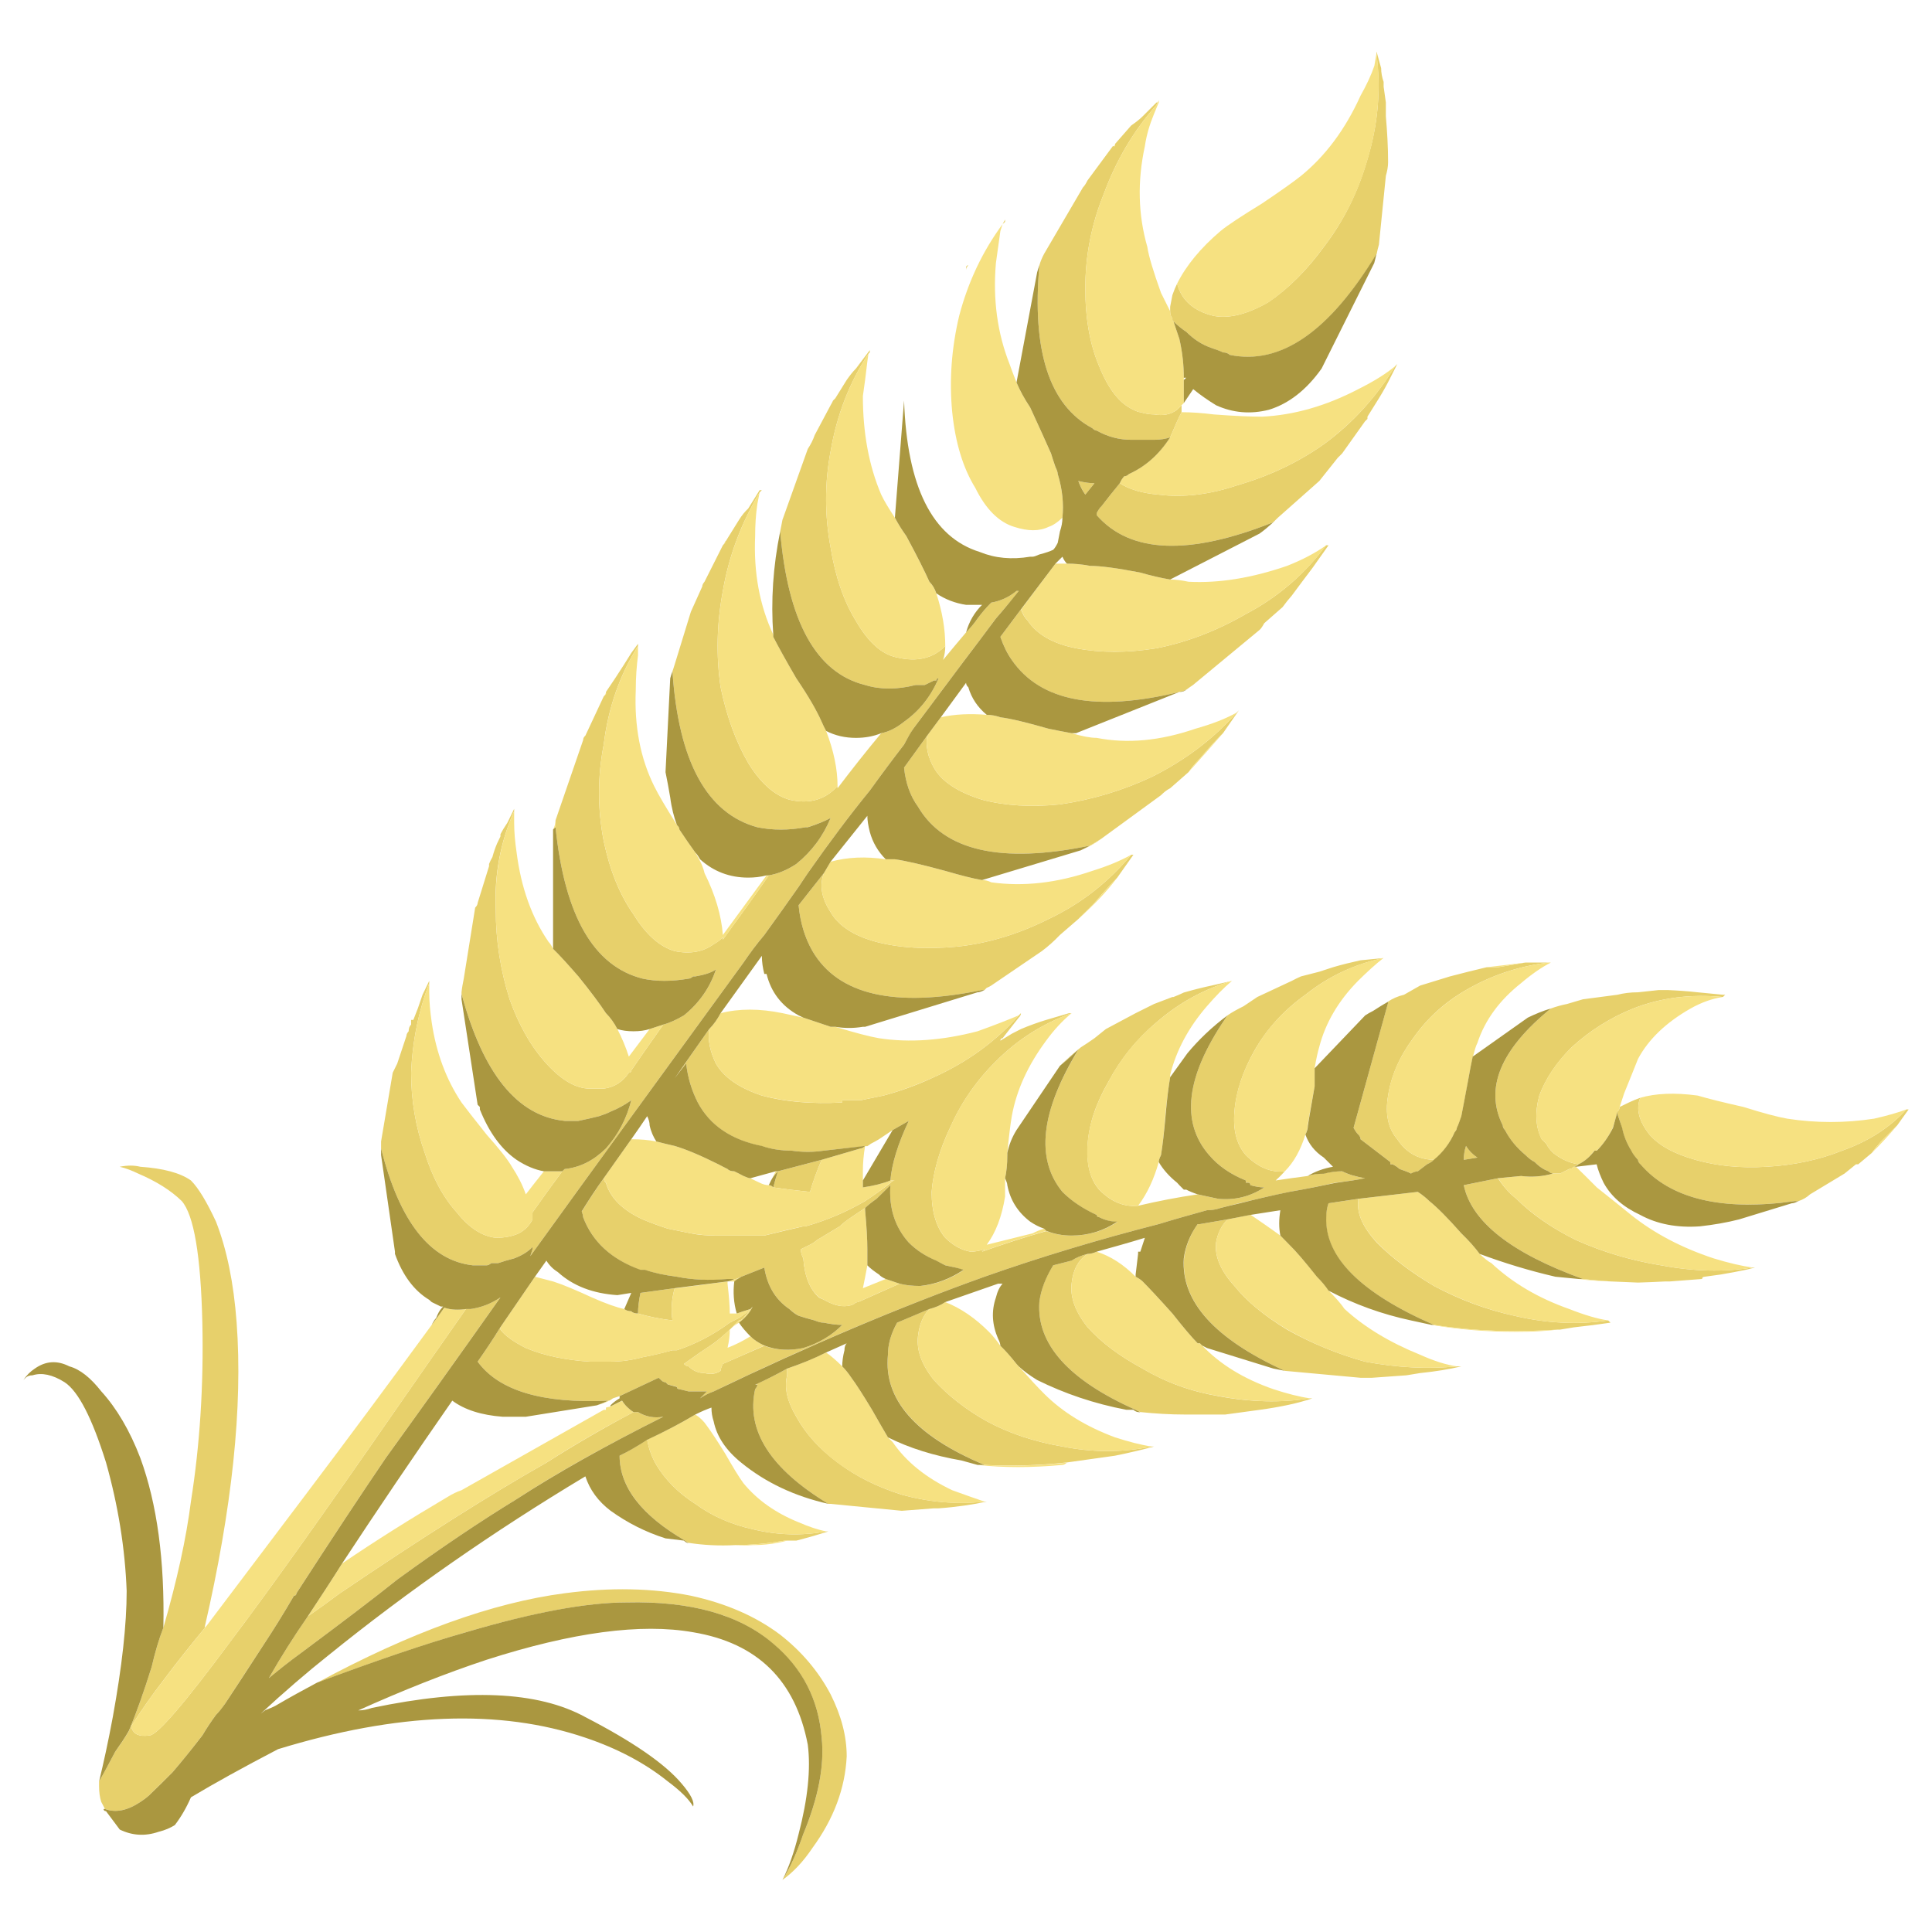 <svg xmlns="http://www.w3.org/2000/svg" viewBox="0 0 480 480" width="512" height="512"><g fill-rule="evenodd"><path d="M465.057 286.433l-3.39 2.835h-.556l-2.834 2.293-8.576 5.173c-.783.726-1.723 1.282-2.834 1.666-.285.056-.556.056-.898 0-18.134 2.563-30.927-.5-38.448-9.132-.385-.328-.556-.712-.556-1.11-.783-.77-1.34-1.497-1.724-2.28-1.11-1.895-1.894-3.776-2.28-5.67-.34-1.168-.725-2.28-1.11-3.448v-.57c.385-.384.555-.77.555-1.168l2.28-1.11c.783-.385 1.723-.77 2.835-1.17-1.112 2.68-.385 5.742 2.28 9.133 2.292 2.663 6.067 4.786 11.41 6.282 5.342 1.51 11.182 2.122 17.635 1.724 6.852-.384 13.135-1.723 18.82-4.002 6.452-2.28 11.794-5.67 15.968-10.243h.555l-2.834 3.96c-1.17 1.168-2.45 2.507-4.018 4.003-.712.784-1.495 1.724-2.28 2.835zm-123.024-273.5l1.11 4.004c0 1.11.215 2.28.614 3.405v1.168l.555 3.946v3.448c.328 3.79.556 7.564.556 11.41 0 1.11-.228 2.222-.556 3.39l-1.723 17.08c-.23.784-.4 1.51-.557 2.294-11.81 19.36-23.932 27.765-36.51 25.087-.386-.385-.94-.613-1.668-.613-.783-.328-1.723-.712-2.892-1.11-2.28-.785-4.344-2.11-6.24-4.004-1.053-.67-2.107-1.553-3.162-2.564l-.283-.27v-.556c-.385-.4-.556-.955-.556-1.724v-1.126l.557-2.89c.384-1.112.783-2.053 1.168-2.836 1.11 4.174 4.174 6.852 9.13 8.02 3.776.712 8.35-.4 13.634-3.462 4.942-3.39 9.515-7.95 13.69-13.69 4.942-6.453 8.503-13.632 10.797-21.638 2.664-8.733 3.447-17.48 2.28-26.212v-.556zm-48.477 89.477c-.385.727-.77 1.51-1.11 2.28l-1.725 3.96c-1.11.384-2.45.612-4.002.612h-5.684c-3.063 0-5.898-.783-8.56-2.28-.343 0-.728-.227-1.113-.612-10.626-5.684-15.028-19.203-13.133-40.457.27-.954.67-1.894 1.168-2.835l9.673-16.54c.4-.383.726-.94 1.125-1.722l6.283-8.505h.555v-.554l4.004-4.573c1.11-.77 2.123-1.553 2.85-2.28l3.447-3.447h.27l-.27.613c-5.74 6.452-10.07 13.86-13.134 22.193-3.063 7.58-4.558 15.37-4.558 23.377 0 7.564 1.168 14.017 3.447 19.36 2.28 5.683 5.114 9.302 8.505 10.798.783.398 1.34.612 1.723.612 1.126.342 2.294.556 3.405.556 2.28.4 4.174 0 5.727-1.168.342-.328.726-.713 1.11-1.112zm-21.64 17.65l-2.278 2.835c-.727-1.11-1.34-2.28-1.738-3.405 1.567.4 2.906.57 4.017.57zm44.46 9.673c-20.926 8.348-35.556 7.792-43.903-1.724v-.556c.384-.727.77-1.34 1.168-1.667 1.496-1.952 3.006-3.846 4.56-5.727 2.28 1.496 5.512 2.493 9.686 2.835 6.07.77 12.522 0 19.36-2.28 7.963-2.293 15.2-5.683 21.653-10.242 7.236-5.285 13.076-11.795 17.692-19.373l.555-.556-1.723 3.405c-.727 1.494-1.667 3.218-2.835 5.113l-2.85 4.558v.557l-.613.612-5.67 7.963-1.11 1.11-4.56 5.727-10.3 9.132c-.383.342-.725.726-1.11 1.11zm-21.652 41.625c-.27.057-.442.17-.613.285-.326.1-.71.157-1.11.27-20.698 5.015-34.616 2.337-41.625-7.948-1.11-1.567-2.05-3.462-2.835-5.74l5.114-6.84c.4 1.17.955 2.11 1.738 2.893 2.28 3.39 6.282 5.67 11.952 6.78 6.07 1.17 12.75 1.17 19.987 0 7.565-1.495 14.958-4.33 22.195-8.504 7.963-4.174 14.644-9.915 19.93-17.08h.612l-4.017 5.67c-1.667 2.165-3.334 4.458-5.114 6.837-.784.9-1.553 1.84-2.28 2.85l-4.558 4.003c-.4.727-.784 1.34-1.168 1.667l-16.54 13.69c-.555.385-1.167.784-1.666 1.168zM267.9 228.34l-4.56 3.946c-1.495 1.567-3.005 2.906-4.5 4.017l-12.58 8.562c-.34.228-.726.4-1.11.555l-.556.556h-.612c-21.71 4.46-35.728 1.225-42.124-9.673-1.952-3.404-3.063-7.236-3.448-11.41l6.283-7.964c-1.17 3.062-.556 6.296 1.666 9.686 1.95 3.39 5.726 5.898 11.41 7.408 5.727 1.496 12.35 1.88 19.972 1.168 7.564-.783 15.2-3.063 22.764-6.852 8.006-3.79 14.858-9.13 20.528-15.97h.556l-4.003 5.67c-1.895 1.952-3.79 4.018-5.67 6.297zm5.74-19.972c-1.167.77-2.122 1.34-2.834 1.724-22.038 4.558-36.283 1.34-42.737-9.687-1.952-2.664-3.063-5.898-3.462-9.687l5.74-7.95c-.398 2.608.157 5.286 1.667 7.95 1.895 3.404 5.898 6.068 11.967 7.963 5.726 1.51 12.18 1.896 19.36 1.17 8.02-1.17 15.584-3.448 22.82-6.84 8.348-4.173 15.414-9.515 21.084-15.968l.555-.57-3.945 5.684c-1.95 1.895-3.846 4.003-5.726 6.283-1.127 1.11-2.067 2.278-2.85 3.403l-4.56 4.003c-.782.385-1.495.94-2.278 1.724zm9.118 91.2c4.957-1.17 9.858-2.11 14.8-2.835 1.51.327 3.235.726 5.13 1.11 4.173.385 7.948-.555 11.41-2.834-1.168 0-2.294-.23-3.462-.557 0-.4-.157-.612-.555-.612h-.555v-.555c-3.775-1.51-6.838-3.618-9.117-6.296-7.123-8.178-5.798-19.475 4.003-33.89.172-.272.386-.614.556-.828 1.112-.783 2.45-1.51 4.003-2.28l3.404-2.292 8.562-4.003c.726-.385 1.51-.77 2.28-1.11l4.572-1.17c1.11-.384 2.28-.726 3.39-1.11 2.28-.67 4.56-1.226 6.838-1.724l5.74-.556c-7.236 1.496-13.69 4.56-19.43 9.117-5.285 3.79-9.46 8.348-12.522 13.633-3.048 5.342-4.73 10.47-5.114 15.414-.384 4.573.556 8.192 2.835 10.8 3.063 3.06 6.297 4.4 9.687 4.016-.385.385-.727.77-1.11 1.168l-1.17 1.11c2.665-.398 5.343-.782 7.95-1.11 1.168-.4 2.507-.613 4.017-.613 1.552-.397 3.062-.554 4.557-.554 1.496.77 3.39 1.325 5.67 1.724-1.88.384-4.33.77-7.393 1.11-3.39.77-7.18 1.554-11.41 2.28-3.79.784-7.95 1.724-12.523 2.835-1.494.385-3.004.783-4.557 1.168-1.11.4-2.28.556-3.39.556-4.175 1.167-8.192 2.278-11.967 3.446-14.8 3.79-29.274 8.134-43.292 13.077-21.31 7.636-43.69 17.095-67.28 28.49-1.112.4-2.28.956-3.392 1.725.77-.77 1.34-1.325 1.724-1.724h-4.558l-2.294-.555c-.385 0-.613-.215-.613-.614l-2.278-.555-.555-.555c-.385 0-.77-.157-1.112-.556l-.612-.556-9.687 4.558-1.667.556c-.27.228-.613.4-.884.57h-.285c-16.296.77-27.15-2.45-32.436-9.687 1.895-2.677 3.79-5.512 5.67-8.575v.613c1.11 1.51 3.234 3.005 6.296 4.572 4.502 1.88 9.844 3.006 15.913 3.39h5.114c2.678 0 5.342-.384 8.02-1.11 2.28-.4 4.73-1.012 7.393-1.724h1.11c4.574-1.51 8.962-3.79 13.136-6.852.783-.385 1.51-.784 2.28-1.168 1.124-.727 2.065-1.496 2.848-2.222l.556-.613-2.28 2.836c-.398.384-.726.612-1.125.612-.712.67-1.325 1.34-1.994 2.01l-.284.27c-1.168 1.11-2.493 2.28-4.003 3.404-1.11.77-2.28 1.553-3.39 2.28l-4.004 2.834c.384.385.77.613 1.168.613 1.11 1.11 2.436 1.666 3.946 1.666 1.552.384 2.834.228 4.003-.556 0-.384.17-.94.555-1.724 3.448-1.51 6.852-3.005 10.3-4.5 3.005 1.11 6.225 1.267 9.686.554 3.776-1.168 7.01-3.062 9.673-5.74-1.167 0-2.663-.157-4.557-.556-.784 0-1.51-.17-2.28-.556-1.51-.384-2.835-.783-4.003-1.168-.726-.384-1.51-.94-2.293-1.666-3.39-2.28-5.5-5.727-6.225-10.3l-5.727 2.28c-.784.398-1.34.612-1.738.612h-1.667c-4.558.342-8.732.17-12.58-.613-2.99-.384-5.668-.94-7.947-1.666h-1.112c-7.235-2.664-11.965-7.066-14.244-13.135 0-.327-.114-.77-.342-1.382 1.78-2.948 3.618-5.683 5.456-8.29 0 .384.17.77.556 1.168 1.11 3.775 4.174 6.78 9.13 9.06 1.896.783 3.947 1.567 6.226 2.293 1.952.386 3.846.77 5.74 1.17 1.882.384 4.004.555 6.226.555h12.024c3.005-.726 6.225-1.51 9.686-2.293h.556c5.285-1.496 10.228-3.605 14.8-6.283 2.28-1.496 4.39-3.006 6.283-4.502.342-.4.727-.613 1.112-.613h-1.113c.342-4.174 1.895-9.13 4.56-14.8l-4.004 2.278-3.39 2.28c-.67.384-1.34.783-2.01 1.11-.213.172-.555.385-.882.613h-.555c-3.405.328-6.852.727-10.242 1.112-2.68.398-5.342.398-8.02 0-2.608 0-5.115-.385-7.394-1.112-7.565-1.552-12.907-5.114-15.913-10.855-1.567-3.06-2.507-6.28-2.892-9.67-.954 1.167-1.895 2.392-2.85 3.717 2.85-4.174 5.742-8.234 8.577-12.294-.385 2.678.17 5.513 1.666 8.576 1.952 3.39 5.727 6.053 11.41 7.948 5.728 1.567 12.352 2.122 19.973 1.723v-.554h4.574c1.88-.385 3.775-.77 5.67-1.168 4.174-1.11 8.348-2.607 12.52-4.56 8.35-3.788 15.415-8.902 21.085-15.356l.554-.555c0 .385-.156.726-.555 1.11l-4.004 5.115c-.328 0-.556.228-.556.613l2.835-1.724c.784-.384 1.567-.782 2.28-1.167 2.236-.94 4.287-1.667 6.296-2.28l5.67-1.666h.613c-7.237 2.607-13.52 6.624-18.804 11.966-4.958 4.886-8.733 10.456-11.412 16.525-2.664 5.67-4.174 11.012-4.558 15.912 0 4.957 1.168 8.79 3.39 11.41 1.952 1.895 4.003 3.063 6.297 3.448 1.168 0 2.28-.228 3.447-.612l-.612.612c5.342-1.895 10.684-3.618 15.97-5.114 1.893.712 4.002 1.11 6.28 1.11 4.175 0 7.964-1.11 11.355-3.404-1.496 0-3.006-.384-4.502-1.168-.4 0-.612-.156-.612-.555-3.405-1.496-6.24-3.448-8.52-5.727-6.737-8.234-5.398-19.972 3.947-35.286-1.496 1.34-2.992 2.678-4.56 3.96 1.568-1.51 3.235-3.006 5.172-4.573 1.126-.71 2.294-1.494 3.405-2.278l2.835-2.28 7.393-3.945c1.567-.784 3.063-1.51 4.573-2.28l4.56-1.737h.283c1-.385 1.84-.77 2.55-1.11 2.68-.77 4.96-1.326 6.853-1.725l5.115-1.168c-6.895 2.008-13.192 5.456-18.747 10.3-4.957 4.173-8.96 9.13-11.966 14.8-3.062 5.285-4.786 10.456-5.128 15.357-.385 4.957.57 8.79 2.85 11.41 3.005 3.063 6.224 4.345 9.672 4.003zm86.598-59.262h2.835c2.28-.384 4.56-.783 6.84-1.168h5.74c-7.408.883-14.246 3.177-20.542 6.838-5.342 3.063-9.687 7.066-13.135 11.966-3.39 4.573-5.456 9.345-6.225 14.246-.783 4.572 0 8.177 2.28 10.855 1.495 2.28 3.39 3.79 5.67 4.558 1.167.343 2.293.557 3.46.557-.398.4-.954.783-1.737 1.11l-2.28 1.74c-.383 0-.94.213-1.722.554-.727-.397-1.724-.725-2.835-1.124-.385-.385-.94-.77-1.724-1.168h-.556v-.556l-7.408-5.67c0-.384-.157-.783-.556-1.167-.384-.342-.77-.94-1.168-1.667l8.576-31.112v-.27c1.11-.727 2.45-1.34 3.946-1.682l4.003-2.28 7.408-2.278c1.552-.385 3.062-.784 4.558-1.17zm22.807 48.962c-.385.4-.784.57-1.168.613-.385.4-.727.556-1.11.556l-2.28 1.125h-1.724c-.398 0-.783-.17-1.167-.554-1.112-.4-2.28-1.125-3.405-2.294-.77-.384-1.496-.94-2.28-1.723-2.28-1.896-4.002-3.947-5.113-6.227-.4-.398-.556-.783-.556-1.168-4.574-9.13-.614-18.818 11.965-29.046 1.268-.457 2.607-.842 4.003-1.112l3.946-1.168 8.576-1.126c1.496-.385 3.22-.612 5.114-.612l5.128-.556h2.28c2.607.114 5.057.285 7.393.556l6.297.612h.555l-.555.556c-8.02-.77-15.414.17-22.266 2.85-5.67 2.278-10.798 5.498-15.357 9.67-3.79 3.79-6.454 7.794-8.007 11.968-1.125 4.174-.954 7.792.6 10.855.398.384.725.726 1.124 1.11.385.784.94 1.51 1.724 2.28 1.88 1.51 4.004 2.507 6.283 2.835zM249.096 55.67l.612-1.11v.555c-.17.17-.384.385-.612.556zm-8.52 10.243c-.384.385-.555.77-.555 1.168v-.554c0-.4.172-.613.557-.613zm-24.815 21.98c-4.728 7.124-7.834 15.187-9.4 24.204-1.496 7.963-1.496 15.912 0 23.932 1.167 7.18 3.233 13.29 6.296 18.248 3.048 5.285 6.453 8.348 10.228 9.074 4.958 1.168 8.96.214 11.966-2.85 0 1.17-.17 2.295-.555 3.463 1.894-2.294 3.79-4.573 5.726-6.852 1.127-1.168 2.067-2.28 2.85-3.448 1.112-1.51 2.28-2.835 3.39-3.946 2.28-.4 4.403-1.34 6.283-2.907h.556c-1.497 1.952-3.392 4.23-5.67 6.852-2.28 3.063-5.115 6.838-8.577 11.41-3.39 4.56-7.393 9.902-11.952 15.97-.725 1.11-1.51 2.45-2.292 3.946-2.664 3.45-5.5 7.238-8.505 11.412-4.957 6.068-10.07 12.906-15.413 20.527-.784 1.11-1.51 2.28-2.28 3.404-2.678 3.832-5.513 7.778-8.518 11.952-1.952 2.294-3.62 4.573-5.172 6.852-20.485 28.15-38.177 52.423-52.978 72.95l.555-1.722v-.556c-1.11 1.168-2.62 2.108-4.558 2.835-1.51.384-2.85.783-3.962 1.168h-1.723c-.385.342-.784.555-1.168.555h-3.39c-10.628-1.168-18.25-10.855-22.822-29.046v-1.724l2.892-17.08c.4-.784.726-1.51 1.125-2.28l2.28-6.85c0-.386.213-.785.555-1.17 0-.726.214-1.282.612-1.666v-1.168h.555l1.11-2.835c.386-1.112.785-2.28 1.17-3.406l1.666-3.447v.555c-2.606 6.852-4.173 14.246-4.5 22.266 0 6.838 1.11 13.462 3.39 19.915 1.895 6.07 4.558 11.026 7.963 14.8 3.05 3.847 6.282 5.9 9.673 6.298 2.28 0 4.23-.398 5.74-1.11 1.496-.784 2.665-1.952 3.39-3.462v-1.724c2.665-3.775 5.115-7.18 7.395-10.228l.613-.57c3.79-.385 7.18-2.108 10.243-5.114 3.062-3.447 5.128-7.393 6.296-11.966-1.567 1.11-3.234 2.065-5.185 2.835-.713.4-1.667.727-2.835 1.126-1.496.385-3.234.77-5.114 1.168h-3.405c-11.738-1.168-20.3-11.695-25.642-31.61v-.342c.1-1.055.33-2.223.557-3.39l2.835-17.637c.384-.384.612-.783.612-1.168l2.835-9.13v-.557c.227-.555.498-1.168.84-1.724.327-1.225.712-2.336 1.168-3.39l.826-1.724v-.555c.4-.784.954-1.724 1.724-2.85l1.68-3.447v.556c-3.404 7.62-4.957 15.812-4.572 24.545 0 7.565 1.168 14.973 3.447 22.21 2.294 6.453 5.342 11.795 9.132 15.97 3.79 4.173 7.407 6.224 10.798 6.224h3.447c2.62-.328 4.73-1.667 6.24-3.946.384 0 .612-.228.612-.556 2.607-3.846 5.285-7.62 7.95-11.41 1.51-.385 3.233-1.168 5.127-2.28 3.774-3.062 6.453-6.852 7.948-11.41-1.11.783-2.834 1.34-5.114 1.724h-.555c-.4.34-.785.555-1.112.555-4.23.728-8.02.728-11.41 0-12.195-3.062-19.375-15.583-21.654-37.607v-1.738l6.852-19.915c0-.385.157-.784.555-1.11l4.56-9.745.556-.556v-.556l2.28-3.39c1.51-2.28 2.848-4.402 4.016-6.297l1.667-2.28v.556c-4.574 7.237-7.41 15.414-8.52 24.488-1.553 8.02-1.553 15.97 0 23.99 1.51 7.18 3.946 13.292 7.408 18.192 3.048 4.957 6.453 8.02 10.228 9.13 3.79.77 7.066.215 9.687-1.722.783-.4 1.51-.955 2.28-1.68v.554c4.173-5.726 8.02-11.012 11.41-15.97 2.28-.384 4.558-1.324 6.838-2.834 3.79-3.063 6.625-6.838 8.52-11.41-1.496.783-3.39 1.51-5.67 2.293h-.556c-4.174.77-8.19.77-11.966 0-12.522-3.405-19.588-16.31-21.098-38.733.17-.556.4-1.168.556-1.724L171.643 152l2.835-6.298c0-.384.214-.77.556-1.168l4.558-9.06.556-.613v-.284c.228-.17.4-.44.612-.84l2.835-4.56c.727-1.167 1.51-2.107 2.294-2.833l2.833-4.56h.556l-.557.557c-4.558 7.62-7.62 15.74-9.13 24.473-1.497 8.02-1.725 15.984-.556 23.933 1.51 7.236 3.79 13.52 6.852 18.804 3.047 4.957 6.452 8.02 10.227 9.13 4.957 1.17 8.96 0 11.966-3.39v.556c3.447-4.558 7.066-9.13 10.855-13.69 1.895-.342 3.79-1.34 5.67-2.835 3.79-2.677 6.68-6.295 8.576-10.797-.385 0-.556.17-.556.556h-.613l-2.28 1.11h-2.278c-4.573 1.168-8.747 1.168-12.522 0-12.137-3.006-19.203-15.74-21.097-38.178.17-.94.398-1.88.555-2.835l6.297-17.636c.77-1.167 1.324-2.278 1.723-3.446l3.946-7.408c.284-.44.44-.826.612-1.168l.555-.555 2.835-4.56c.784-1.11 1.51-2.064 2.294-2.834l3.447-4.573v.555zM76.484 401.566c2.28-1.553 4.9-3.447 7.964-5.727 20.143-13.633 37.223-24.488 51.298-32.437 7.18-4.57 14.416-8.745 21.653-12.577h1.11c1.938 1.168 4.004 1.552 6.283 1.168-14.458 7.237-26.595 14.018-36.44 20.472-8.746 5.342-18.646 11.966-29.658 19.986-5.684 4.558-13.69 10.627-23.932 18.248-3.063 2.223-5.684 4.345-7.964 6.226 3.006-5.285 6.24-10.457 9.687-15.357zm91.143-81.513c-.77 2.664-.94 5.342-.556 8.006-3.062-.384-5.897-.94-8.56-1.723 0-1.496.212-3.234.61-5.114zm36.51-31.895c-1.167 2.678-2.122 5.342-2.89 7.963-3.405-.342-6.454-.726-9.132-1.11.384-1.51.783-2.836 1.168-4.004zm159.536 0c0-1.168.17-2.28.556-3.448.726 1.168 1.666 2.122 2.834 2.89zm71.783 26.767h.556l-2.28.556c-1.893.4-3.945.783-6.224 1.168l-4.017.555c-.386 0-.614.228-.614.556l-7.95.61h-1.11c-2.336.115-4.63.23-6.852.286l-6.838-.285c-2.336-.155-4.63-.326-6.852-.61-17.864-6.454-27.707-14.247-29.602-23.307l8.52-1.723c1.167 1.88 2.663 3.618 4.557 5.114 3.79 3.79 8.732 7.236 14.8 10.242 6.853 3.063 13.918 5.114 21.098 6.282 8.006 1.51 15.57 1.724 22.807.556zM24.615 442.578c1.112-1.895 2.45-4.388 4.018-7.394 1.11-1.51 2.28-3.233 3.39-5.128 1.895-4.56 3.775-9.9 5.67-15.97.783-3.39 1.724-6.68 2.892-9.686 3.404-11.795 5.684-22.195 6.852-31.383 2.222-14.017 3.177-28.82 2.835-44.403-.385-16.696-2.11-26.767-5.114-30.215-2.68-2.622-6.297-4.9-10.855-6.84-1.496-.725-3.063-1.338-4.56-1.68 1.88-.384 3.62-.384 5.115 0 5.727.4 9.9 1.51 12.58 3.405 1.894 1.895 3.945 5.342 6.224 10.228 2.678 6.853 4.402 15.2 5.13 25.1 1.55 20.87-1.113 46.128-7.965 75.787l.556-.556c-3.775 4.573-7.394 9.075-10.798 13.633-2.664 3.462-5.342 7.237-8.006 11.41.383 1.895 1.894 2.68 4.557 2.28 1.895 0 8.733-7.95 20.542-23.918 9.458-12.523 23.148-31.726 41.012-57.54 6.054-8.745 11.795-16.922 17.08-24.486h1.17c2.662-.385 5.113-1.34 7.392-2.892-11.012 15.584-20.528 28.875-28.49 39.9-5.67 8.335-13.135 19.59-22.195 33.606 0 .385-.23.613-.614.613-2.62 4.502-5.128 8.52-7.408 11.967-4.174 6.396-7.393 11.354-9.672 14.8-.727 1.112-1.51 2.052-2.294 2.836-1.11 1.496-2.28 3.234-3.39 5.114-2.664 3.462-5.114 6.468-7.394 9.13-1.95 1.896-3.618 3.62-5.185 5.116-.712.783-1.667 1.51-2.835 2.293-3.276 2.165-6.182 2.72-8.79 1.724-.284-.556-.555-1.11-.897-1.724-.383-1.125-.554-2.45-.554-4.017zm190.32-142.455c-1.11.727-2.28 1.51-3.405 2.28-1.168.783-2.108 1.51-2.89 2.28l-5.67 3.403c-.4.385-.956.77-1.725 1.168l-2.28 1.112c0 .783.215 1.552.613 2.28.328 4.557 1.667 7.79 3.946 9.743.784.326 1.553.71 2.28 1.11 2.28 1.11 4.402 1.34 6.282.555.4-.384.727-.555 1.125-.555 3.45-1.51 6.84-3.063 10.287-4.573 1.51.4 3.233.57 5.128.57 3.775-.342 7.393-1.68 10.784-3.96-1.112-.385-2.608-.77-4.56-1.17-.726-.383-1.496-.782-2.222-1.11-2.678-1.168-4.957-2.664-6.852-4.558-3.447-3.79-4.943-8.577-4.56-14.247l-3.446 3.39c-1.11.784-2.066 1.497-2.835 2.28zm15.97 25.1c-1.51 1.496-2.508 3.79-2.836 6.78-.4 3.463.94 7.08 3.945 10.856 3.448 3.79 7.793 7.236 13.135 10.242 5.67 3.063 11.966 5.114 18.804 6.282 7.564 1.51 14.972 1.51 22.208 0h.556c-2.62.727-5.898 1.51-9.687 2.28l-11.965 1.68c-7.18.77-14.018.94-20.47.613-17.138-7.237-25.1-16.368-23.99-27.38 0-2.62.783-5.285 2.28-7.963 2.677-1.168 5.34-2.28 8.02-3.39zm39.288-13.69c-2.293 1.496-3.618 3.947-3.96 7.394-.385 3.405.954 7.023 3.96 10.798 3.448 3.846 8.006 7.237 13.69 10.3 5.727 3.39 11.952 5.67 18.804 6.837 7.95 1.51 15.585 1.68 22.807.556h.556c-3.448 1.182-7.778 2.123-13.078 2.85l-8.56 1.167h-10.016c-3.732 0-7.407-.228-11.083-.612-.384-.17-.712-.342-1.168-.556-16.68-7.408-24.644-16.368-23.918-26.767.385-3.063 1.496-6.126 3.447-9.132 1.496-.384 3.006-.783 4.502-1.168 1.168-.726 2.507-1.282 4.017-1.666zm34.773-8.575c-1.495 1.51-2.45 3.462-2.834 5.74-.4 3.39 1.11 7.01 4.558 10.8 3.006 3.774 7.408 7.392 13.078 10.84 6.068 3.404 12.578 6.068 19.36 7.963 8.02 1.497 15.584 1.896 22.82 1.17h1.11c-3.004.726-6.452 1.28-10.24 1.666l-3.39.555-8.563.614h-2.85l-18.803-1.724c-17.48-7.963-25.813-17.308-25.044-27.935.4-3.006 1.51-5.898 3.39-8.52h.57zm82.083 27.38c-10.685.726-20.928.4-30.77-1.168-18.264-7.95-27.224-16.91-26.826-26.768 0-1.168.214-2.28.613-3.447l7.393-1.11v.554c-.384 3.062 1.112 6.453 4.573 10.3 3.775 3.774 8.505 7.392 14.246 10.797 6.452 3.447 13.076 5.897 19.914 7.393 7.963 1.895 15.74 2.28 23.377 1.168l.556.556c-2.678.4-5.684.783-9.13 1.168l-3.392.556zm-142.456 42.736h.556c-3.448.727-7.408 1.34-11.966 1.667h-1.17l-7.962.613-17.693-1.723h-.556c-14.417-8.733-20.47-18.25-18.192-28.49.328-.386.556-.77.556-1.17h-.556c2.607-1.11 5.285-2.45 7.95-3.945v1.666c-.77 3.064 0 6.454 2.28 10.3 2.292 4.175 5.682 7.95 10.24 11.354 4.574 3.448 9.916 6.112 15.97 8.006 6.852 1.895 13.69 2.45 20.542 1.724zm-39.346 7.408h.556c-2.28.726-4.9 1.495-7.963 2.28h-2.834c-4.33.725-8.405 1.11-12.237 1.11-4.175.228-8.078 0-11.682-.555-.342-.17-.613-.328-.898-.556-10.798-6.28-16.254-13.36-16.254-21.097 2.294-1.168 4.573-2.436 6.852-4.003.385 2.28 1.168 4.402 2.28 6.297 2.28 3.775 5.512 7.01 9.686 9.673 4.174 3.062 8.96 5.128 14.246 6.296 6.068 1.496 12.18 1.667 18.248.556zm-10.855 86.584c1.952-3.006 3.618-6.852 5.185-11.41 3.776-9.075 5.286-17.08 4.56-23.933-.784-9.46-4.787-17.237-12.024-23.306-8.348-7.237-20.47-10.684-36.44-10.3-9.858 0-23.15 2.508-39.902 7.408-10.185 2.95-22.536 7.123-37.01 12.565 23.093-12.508 43.635-19.915 61.54-22.252 11.355-1.51 21.825-1.282 31.34.613 8.734 1.896 16.127 5.115 22.196 9.688 5.342 4.174 9.516 9.117 12.52 14.8 2.68 5.343 4.004 10.457 4.004 15.414-.384 7.95-3.22 15.528-8.504 22.75-2.28 3.405-4.787 6.07-7.465 7.964z" fill="#e7d06b"/><path d="M471.354 279.595c-1.895 2.28-4.018 4.56-6.297 6.838.784-1.11 1.567-2.05 2.28-2.835 1.566-1.496 2.905-2.835 4.017-4.003zm-63.834-6.852c3.79-1.11 8.575-1.325 14.245-.555 2.678.783 6.453 1.723 11.41 2.834 4.958 1.567 8.576 2.508 10.856 2.907 7.18 1.11 14.403 1.11 21.583 0 3.46-.785 6.125-1.568 8.02-2.295-4.174 4.573-9.516 7.963-15.97 10.243-5.683 2.28-11.966 3.618-18.818 4.003-6.453.4-12.293-.213-17.636-1.723-5.343-1.496-9.118-3.62-11.41-6.282-2.665-3.39-3.392-6.454-2.28-9.132zm-5.67 3.448c-.4 1.51-.784 2.85-1.168 4.018-1.11 2.28-2.45 4.174-4.003 5.67h-.57c-1.112 1.51-2.437 2.678-3.947 3.39-2.28-.328-4.402-1.325-6.282-2.835-.783-.77-1.338-1.496-1.723-2.28-.4-.384-.726-.726-1.168-1.11-1.51-3.063-1.682-6.68-.557-10.855 1.553-4.174 4.16-8.177 8.006-11.967 4.558-4.172 9.686-7.392 15.356-9.67 6.852-2.68 14.245-3.62 22.21-2.85-2.623.4-5.286 1.34-7.965 2.85-6.067 3.446-10.455 7.62-13.076 12.52-.783 1.938-1.895 4.787-3.447 8.562-.385 1.11-.727 2.28-1.112 3.39 0 .4-.17.784-.555 1.17zM292.445 70.473c2.28-4.56 5.897-8.904 10.798-13.078 1.894-1.552 5.342-3.79 10.3-6.837 4.558-3.063 7.777-5.342 9.672-6.852 6.068-4.944 11.026-11.568 14.8-19.916 1.51-2.68 2.68-5.186 3.448-7.465l.57-3.39v.555c1.11 8.732.328 17.48-2.293 26.212-2.28 8.006-5.898 15.185-10.84 21.638-4.175 5.74-8.748 10.3-13.634 13.69-5.342 3.063-9.915 4.174-13.69 3.462-4.957-1.168-8.02-3.846-9.13-8.02zm1.666 23.377v6.28l-.554.556c-.385.4-.77.727-1.11 1.112-1.554 1.168-3.45 1.567-5.728 1.168-1.11 0-2.28-.214-3.405-.556-.384 0-.94-.214-1.723-.612-3.39-1.496-6.226-5.115-8.505-10.798-2.28-5.343-3.447-11.796-3.447-19.36 0-8.006 1.495-15.798 4.558-23.377 3.063-8.333 7.394-15.74 13.135-22.194l.27-.614.286-.555v.556l-1.168 2.835c-1.11 2.68-1.895 5.343-2.28 8.02-1.894 8.734-1.68 17.08.613 25.03.33 2.294 1.497 6.126 3.392 11.41.783 1.51 1.496 3.064 2.28 4.574 0 .77.17 1.325.555 1.724v.555l.284.27c.614 1.895 1.113 3.292 1.44 4.29.784 3.39 1.11 6.623 1.11 9.686zM346.593 91c-4.56 7.578-10.456 14.03-17.693 19.373-6.454 4.56-13.69 7.95-21.654 10.243-6.838 2.28-13.29 3.048-19.36 2.28-4.174-.343-7.407-1.34-9.687-2.836.34-.726.726-1.34 1.11-1.738.4 0 .784-.156 1.17-.555 4.172-1.88 7.563-4.943 10.24-9.117l1.725-3.96c.342-.77.726-1.553 1.11-2.28 2.28 0 4.958.17 8.02.556 5.286.4 9.29.555 11.967.555 7.95-.383 15.912-2.663 23.918-6.837 3.79-1.894 6.852-3.79 9.132-5.683zm-81.527 49.032c1.895 0 3.79.17 5.74.556 2.608 0 6.782.556 12.508 1.667 2.68.783 5.13 1.34 7.408 1.723 1.497 0 3.064.228 4.56.556 7.62.4 15.755-.94 24.488-3.946 3.846-1.51 7.065-3.234 9.743-5.114-5.34 7.165-12.022 12.906-19.985 17.08-7.237 4.174-14.63 7.01-22.194 8.505-7.236 1.167-13.86 1.167-19.986 0-5.67-1.112-9.672-3.392-11.952-6.782-.726-.784-1.34-1.724-1.68-2.892l8.518-11.354zM233.74 178.21c3.39-.783 7.236-.954 11.41-.612 1.11 0 2.28.213 3.39.612 2.678.328 6.68 1.325 11.966 2.835 1.895.385 3.79.77 5.727 1.11 2.62.785 4.73 1.17 6.24 1.17 7.62 1.495 15.798.726 24.53-2.28 4.174-1.168 7.58-2.507 10.243-4.003-5.67 6.453-12.736 11.795-21.084 15.97-7.236 3.39-14.8 5.67-22.82 6.837-7.18.726-13.634.34-19.36-1.17-6.07-1.894-10.072-4.558-11.967-7.962-1.51-2.664-2.065-5.342-1.666-7.95zm61.54 13.633c.783-1.125 1.723-2.293 2.85-3.404 1.88-2.28 3.774-4.39 5.725-6.284-2.678 3.063-5.513 6.283-8.575 9.687zm-21.64 16.525c-1.51 1.168-3.233 2.108-5.128 2.892.727-.385 1.51-.784 2.294-1.168.712-.385 1.667-.955 2.835-1.724zm-5.74 19.972l4.017-4.003c1.88-2.28 3.775-4.345 5.67-6.296-2.607 3.462-5.84 6.853-9.687 10.3zm-61.54-14.245c4.23-1.17 8.79-1.34 13.69-.613h2.28c2.677.385 6.85 1.34 12.52 2.892 3.847 1.11 6.852 1.895 9.132 2.28.77 0 1.552.17 2.28.555 8.005 1.124 16.353.17 25.1-2.836 3.774-1.168 7.008-2.507 9.672-4.003-5.67 6.84-12.522 12.18-20.528 15.97-7.564 3.79-15.2 6.07-22.764 6.852-7.62.712-14.245.328-19.972-1.168-5.684-1.51-9.46-4.017-11.41-7.408-2.223-3.39-2.836-6.624-1.667-9.687zm-19.916 78.635c.77.384 1.496.77 2.28 1.11.783.385 1.495.613 2.28.613.383 0 .782.157 1.11.556 2.678.384 5.727.768 9.13 1.11.77-2.62 1.725-5.285 2.893-7.963l9.687-2.835c.328 0 .712-.228 1.11-.613-.398 2.28-.554 4.4-.554 6.296v4.003c2.663-.4 4.943-.956 6.837-1.725h1.112c-.386 0-.77.214-1.113.556-1.894 1.554-4.003 3.064-6.282 4.56-4.573 2.677-9.516 4.786-14.8 6.282h-.557c-3.46.726-6.68 1.51-9.686 2.293h-12.024c-2.222 0-4.344-.228-6.225-.555-1.895-.4-3.79-.784-5.74-1.17-2.28-.725-4.33-1.51-6.226-2.292-4.957-2.28-8.02-5.285-9.13-9.117-.386-.34-.557-.726-.557-1.11l6.852-9.687c2.28 0 4.33.17 6.225.555 1.51.385 3.063.784 4.56 1.11 2.677.785 6.295 2.28 10.854 4.56.727.4 1.51.783 2.28 1.168.342.4.955.57 1.667.57.783.385 1.567.77 2.293 1.168.77.328 1.325.556 1.724.556zm-7.407-41.013c4.558-1.168 9.686-1.168 15.356 0 1.567.328 3.29.726 5.185 1.11 2.28.785 4.56 1.497 6.78 2.28h1.17c4.957 1.496 8.575 2.45 10.855 2.835 7.564 1.168 15.74.556 24.487-1.724 4.174-1.495 7.565-2.834 10.23-3.946-5.67 6.454-12.737 11.568-21.085 15.357-4.173 1.894-8.347 3.447-12.52 4.558-1.896.4-3.79.783-5.67 1.168h-4.574v.555c-7.62.4-14.244-.212-19.97-1.722-5.685-1.895-9.46-4.56-11.412-7.95-1.495-3.062-2.05-5.897-1.666-8.575 1.11-1.11 2.05-2.45 2.835-3.946zm87.196 0c-2.28 1.895-4.388 4.174-6.282 6.78-4.558 6.126-7.407 12.352-8.575 18.82-.328 1.936-.712 4.942-1.11 9.116v.556c0 2.278-.215 4.23-.557 5.74v4.558c-.783 4.9-2.28 8.904-4.558 11.966l11.41-2.834c.713-.4 1.667-.784 2.835-1.17l.556.557c-5.284 1.553-10.626 3.22-15.968 5.17l.612-.61c-1.168.383-2.28.61-3.447.61-2.294-.384-4.345-1.552-6.297-3.446-2.222-2.677-3.39-6.453-3.39-11.41.384-4.957 1.894-10.242 4.558-15.912 2.68-6.126 6.454-11.64 11.41-16.525 5.286-5.342 11.568-9.36 18.805-11.966zM253.1 339.47c2.677 3.005 4.785 5.284 6.295 6.78 4.56 4.573 10.456 8.19 17.636 10.855 3.45 1.11 6.454 1.895 9.132 2.28-7.236 1.51-14.644 1.51-22.208 0-6.838-1.17-13.135-3.22-18.804-6.283-5.342-3.006-9.687-6.453-13.135-10.243-3.005-3.776-4.344-7.394-3.946-10.8.327-3.047 1.324-5.34 2.834-6.836 1.496-.385 2.835-.955 3.946-1.724 3.847 1.496 7.465 4.003 10.855 7.393.784.784 1.724 1.895 2.835 3.462 1.168 1.11 2.507 2.607 4.003 4.5zm29.658-39.903c-3.448.342-6.667-.94-9.673-4.003-2.28-2.678-3.29-6.453-2.892-11.41.385-4.9 2.11-10.072 5.17-15.357 3.007-5.726 7.01-10.684 11.968-14.8 5.556-4.844 11.853-8.292 18.748-10.3-1.995 1.666-4.06 3.79-6.226 6.296-4.572 5.285-7.635 11.012-9.13 17.08v.556c-.386 2.278-.784 5.34-1.17 9.13-.327 4.56-.726 7.95-1.11 10.23-.4.782-.556 1.338-.556 1.722-1.168 4.174-2.835 7.793-5.128 10.855zm43.862-34.217v4.558c-.784 4.174-1.34 7.408-1.738 9.687 0 .77-.157 1.553-.556 2.28-1.168 3.79-2.835 6.837-5.114 9.13-3.39.386-6.624-.954-9.687-4.016-2.28-2.608-3.22-6.227-2.835-10.8.342-4.943 2.066-10.07 5.114-15.413 3.006-5.285 7.237-9.844 12.522-13.633 5.74-4.558 12.137-7.62 19.374-9.117-1.895 1.496-4.003 3.39-6.297 5.67-4.886 4.957-8.12 10.47-9.672 16.524-.34 1.17-.726 2.85-1.11 5.13zm52.41-26.212c-2.28.385-4.56.784-6.84 1.168h-2.834c3.447-.384 6.667-.783 9.673-1.168zm-13.08 23.377c-.383 1.496-.768 3.447-1.167 5.727-.726 4.174-1.34 7.18-1.724 9.074-.328 1.168-.727 2.108-1.112 2.892 0 .327-.17.726-.555 1.11-1.168 2.665-2.835 4.958-5.114 6.84-1.17 0-2.295-.215-3.463-.557-2.28-.768-4.174-2.278-5.67-4.557-2.28-2.678-3.062-6.283-2.28-10.855.728-4.9 2.836-9.673 6.226-14.246 3.448-4.9 7.85-8.903 13.135-11.966 6.296-3.66 13.134-5.955 20.542-6.838h.555c-2.293 1.168-4.73 2.835-7.407 5.114-5.343 4.23-8.96 9.132-10.856 14.858-.384.727-.712 1.895-1.11 3.405zm-88.92-226.76v.556h-.554c.384 0 .555-.227.555-.554zm-24.487 59.262c.784 1.894 1.895 3.946 3.405 6.225 2.28 4.957 4.003 8.747 5.17 11.41.33 1.112.727 2.28 1.112 3.39.385.785.556 1.34.556 1.725 1.168 3.79 1.51 7.407 1.168 10.855-1.168 1.11-2.28 1.894-3.448 2.28-2.28 1.11-5.114 1.11-8.518 0-3.832-1.17-7.066-4.39-9.673-9.674-3.063-4.957-4.958-11.24-5.74-18.818-.77-8.006-.158-15.97 1.723-23.918 2.236-8.52 5.84-16.083 10.798-22.82l-.556 1.722c-.384 2.622-.726 5.286-1.11 7.964-.784 9.117.384 17.465 3.39 25.086.398 1.125.954 2.62 1.723 4.573zm-17.693 65.486c-3.006 3.063-7.008 4.017-11.966 2.85-3.775-.727-7.18-3.79-10.228-9.075-3.063-4.958-5.13-11.07-6.297-18.25-1.496-8.02-1.496-15.968 0-23.93 1.566-9.018 4.672-17.08 9.4-24.204l-.27 1.937c-.34 3.064-.726 5.913-1.11 8.577 0 9.132 1.495 17.308 4.558 24.488.727 1.553 1.895 3.448 3.39 5.727.784 1.51 1.724 3.006 2.835 4.558 2.68 4.958 4.573 8.747 5.74 11.354.77.784 1.34 1.724 1.725 2.892 1.496 4.573 2.222 8.903 2.222 13.077zm-77.452 190.32c-7.237 3.832-14.474 7.95-21.653 12.578-14.075 7.95-31.155 18.805-51.298 32.438-3.063 2.28-5.684 4.174-7.964 5.727 3.006-4.56 5.898-8.96 8.52-13.134 8.347-5.67 17.136-11.182 26.197-16.524 1.168-.727 2.293-1.282 3.46-1.667l35.33-19.973h.556v-.556l1.11-.283 2.893-1.396c.725 1.126 1.68 2.066 2.848 2.793zm-6.297-2.835h.286c-.954.498-2.01.826-3.12 1.168 1.11-.4 2.066-.784 2.835-1.168zm-18.19-30.785c1.495.4 3.005.784 4.5 1.168 2.28.728 5.514 2.067 9.745 4.02 3.39 1.494 6.07 2.45 7.95 2.834.398.327.954.555 1.737.555.328.384.94.555 1.667.555 2.663.783 5.498 1.34 8.56 1.723-.384-2.664-.213-5.342.556-7.95l13.134-1.737c.4 0 .955-.212 1.667-.554.4 0 .954-.214 1.738-.613-.784.456-1.34.784-1.738 1.168h-1.667v.557c.342 3.063.556 5.513.556 7.408h1.724c1.125-.385 2.293-.727 3.404-1.11-.783.725-1.724 1.494-2.85 2.22-.768.385-1.495.784-2.278 1.17-4.174 3.062-8.562 5.34-13.135 6.85h-1.11c-2.664.77-5.114 1.326-7.393 1.725-2.678.726-5.342 1.11-8.02 1.11h-5.114c-6.07-.384-11.41-1.51-15.913-3.39-3.062-1.567-5.185-3.062-6.296-4.572v-.613zm58.648-23.918c.442-.783.784-1.567 1.168-2.28h.556c-.727.713-1.282 1.497-1.724 2.28zm194.323-1.724h1.724l2.28-1.124c.384 0 .726-.214 1.11-.555h.556c1.567 1.51 3.29 3.234 5.172 5.13 3.79 3.005 6.624 5.284 8.518 6.837 5.727 4.573 12.58 8.177 20.528 10.798 3.79 1.168 7.023 1.894 9.687 2.28-7.237 1.167-14.8.954-22.764-.557-7.222-1.168-14.245-3.22-21.14-6.282-6.068-3.006-10.954-6.453-14.8-10.242-1.895-1.496-3.39-3.234-4.502-5.114l5.67-.556c2.678.328 5.285.157 7.963-.613zm-30.214 37.61h.613c9.842 1.567 20.085 1.894 30.77 1.168-3.292.4-6.682.555-10.3.555-7.18 0-14.246-.555-21.084-1.723zm11.952-17.636c1.168 1.11 2.123 1.894 2.906 2.28 5.285 4.956 11.738 8.73 19.36 11.41 3.79 1.495 7.008 2.45 9.687 2.834-7.635 1.112-15.413.727-23.376-1.168-6.838-1.496-13.462-4.003-19.915-7.393-5.742-3.462-10.472-7.023-14.247-10.855-3.46-3.79-4.957-7.18-4.573-10.243v-.556l14.8-1.724c1.17.784 2.124 1.553 2.85 2.28 1.88 1.51 4.56 4.173 7.95 8.02 1.95 1.88 3.447 3.604 4.558 5.114zm32.508 6.837c-2.735-.098-5.4-.27-7.963-.61h1.11c2.223.284 4.517.455 6.853.61zm-209.68-100.885h.557c-3.39 4.957-7.237 10.243-11.41 15.97v-.556c-.77.725-1.497 1.338-2.28 1.68-2.62 1.937-5.898 2.493-9.687 1.723-3.775-1.11-7.18-4.174-10.228-9.13-3.462-4.9-5.898-11.013-7.408-18.192-1.553-8.02-1.553-15.97 0-23.99 1.11-9.073 3.946-17.25 8.52-24.487v2.294c-.343 2.664-.557 5.498-.557 8.56-.4 9.133 1.168 17.082 4.56 23.934 1.11 2.28 3.062 5.514 5.668 9.673.4.4.614.727.614 1.126 1.51 2.278 2.85 4.215 3.96 5.725 1.168 1.895 1.938 3.562 2.28 5.114 2.663 5.342 4.173 10.47 4.558 15.356zm-40.456-44.46c.342-.385.556-.712.556-1.11v.554zm-11.966 30.77v1.738l-.613.556c.4-.728.557-1.454.614-2.295zm-10.285-2.28v2.893c0 2.293.212 4.73.61 7.407 1.112 8.733 3.776 16.14 7.95 22.21.4.384.727.94 1.11 1.723 1.568 1.496 3.62 3.775 6.298 6.838 3.063 3.79 5.342 6.852 6.838 9.13 1.11 1.112 2.065 2.45 2.834 3.947 1.17 2.28 2.123 4.558 2.85 6.852l5.17-6.852c1.112-.385 2.223-.727 3.39-1.11-2.663 3.788-5.34 7.563-7.948 11.41 0 .327-.228.555-.612.555-1.51 2.28-3.62 3.618-6.24 3.946h-3.447c-3.39 0-7.01-2.05-10.798-6.225-3.79-4.175-6.838-9.517-9.132-15.97-2.28-7.237-3.447-14.645-3.447-22.21-.328-8.732 1.168-16.923 4.573-24.544zm11.95 89.49c-2.28 3.05-4.73 6.454-7.393 10.23v1.723c-.726 1.51-1.895 2.678-3.39 3.462-1.51.712-3.462 1.11-5.74 1.11-3.392-.398-6.625-2.45-9.674-6.296-3.405-3.775-6.068-8.732-7.963-14.8-2.28-6.454-3.39-13.078-3.39-19.916.327-8.02 1.894-15.414 4.5-22.266v2.28c0 2.293.23 4.786.614 7.464 1.11 7.565 3.618 14.246 7.407 19.915 1.112 1.51 3.22 4.175 6.227 7.965 3.062 3.447 5.17 6.068 6.296 8.006 1.496 2.294 2.664 4.573 3.447 6.853 1.496-1.952 3.006-3.847 4.502-5.727zm52.424-133.337v.556c1.168 2.28 3.063 5.74 5.727 10.3 3.063 4.5 5.13 8.12 6.297 10.797.328.77.727 1.497 1.11 2.28 1.896 4.958 2.836 9.517 2.836 13.69-3.006 3.39-7.01 4.56-11.966 3.39-3.775-1.11-7.18-4.173-10.228-9.13-3.064-5.285-5.343-11.568-6.853-18.804-1.17-7.95-.94-15.913.555-23.933 1.51-8.732 4.573-16.852 9.13-24.473l-.554 2.834c-.4 2.664-.556 5.342-.556 8.006-.4 9.075 1.11 17.252 4.502 24.488zm-12.522-22.194c.228-.228.4-.513.556-.898v.285zm-63.82 189.75c-5.285 7.564-11.026 15.74-17.08 24.487-17.864 25.814-31.554 45.017-41.013 57.54-11.81 15.968-18.648 23.917-20.543 23.917-2.663.4-4.174-.385-4.558-2.28 2.663-4.173 5.34-7.948 8.005-11.41 3.404-4.558 7.023-9.06 10.798-13.633l24.545-32.494c10.627-14.074 21.026-28.092 31.326-42.18 1.054-1.382 2.122-2.835 3.12-4.288 1.666.57 3.504.612 5.398.342zm99.72-10.856c-.343 1.895-.728 3.79-1.112 5.684l5.67-2.293c1.167.398 2.28.782 3.447 1.167-3.448 1.51-6.838 3.006-10.286 4.573-.397 0-.725.17-1.124.555-1.88.784-4.003.556-6.282-.555-.727-.4-1.496-.784-2.28-1.168-2.28-1.895-3.618-5.13-3.946-9.687-.398-.727-.612-1.496-.612-2.28l2.28-1.11c.768-.4 1.324-.784 1.723-1.17l5.67-3.403c.782-.77 1.722-1.553 2.89-2.28 1.126-.77 2.294-1.552 3.405-2.28v.557c.385 4.173.556 7.406.556 9.686zm49.573 49.033c-.385.33-.77.557-1.11.557-7.623.712-14.63.712-21.085 0h1.724c6.453.385 13.29.157 20.47-.556zm7.408-52.422c3.447 1.11 6.68 3.177 9.672 6.225.784.4 1.34.784 1.738 1.168 1.496 1.51 4.003 4.175 7.394 7.965 2.678 3.39 4.786 5.897 6.282 7.407h.57c.155.157.326.385.554.556 4.445 4.672 10.342 8.29 17.693 10.84 3.39 1.112 6.453 1.895 9.117 2.28-7.222 1.125-14.858.954-22.807-.598-6.852-1.126-13.077-3.405-18.804-6.795-5.684-3.063-10.242-6.454-13.69-10.3-3.006-3.775-4.345-7.393-3.96-10.798.342-3.447 1.667-5.898 3.96-7.393.77 0 1.553-.228 2.28-.556zm89.475 28.49c-7.236.728-14.8.33-22.82-1.167-6.782-1.894-13.292-4.558-19.36-8.02-5.67-3.39-10.072-7.008-13.078-10.783-3.447-3.79-4.957-7.408-4.558-10.855.384-2.28 1.34-4.174 2.834-5.684l5.727-1.168c2.28 1.567 4.73 3.233 7.408 5.185.727.712 1.497 1.496 2.223 2.28 1.567 1.495 3.846 4.173 6.895 7.948 1.125 1.126 2.065 2.294 2.85 3.405 1.894 1.937 3.218 3.447 3.945 4.56 4.957 4.557 11.24 8.346 18.804 11.41 3.462 1.552 6.453 2.506 9.13 2.89zm-180.347-9.4c.67-.67 1.34-1.34 1.995-2.01.4 0 .727-.228 1.125-.612l2.28-2.835c-.727 1.554-1.895 2.836-3.405 4.004-.655.342-1.325.84-1.994 1.453zm23.648 5.954c1.11.77 2.45 1.894 4.003 3.447.728.726 1.51 1.666 2.28 2.834 1.126 1.51 2.85 4.174 5.13 7.963 1.495 2.664 2.834 4.943 3.945 6.838l1.168 1.168c3.39 4.957 8.348 8.903 14.8 11.966 3.064 1.11 5.742 2.065 8.02 2.834-6.85.784-13.69.17-20.54-1.724-6.055-1.894-11.397-4.558-15.97-7.95-4.56-3.403-7.95-7.235-10.242-11.41-2.28-3.79-3.048-7.236-2.28-10.242v-1.723c3.406-1.17 6.625-2.508 9.688-4.003zm-18.804-4.018c.77.784 1.88 1.567 3.448 2.294-3.448 1.553-6.852 3.048-10.3 4.558-.385.784-.555 1.34-.555 1.724-1.17.727-2.45.94-4.003.556-1.51 0-2.835-.556-3.946-1.667-.4 0-.784-.23-1.17-.614l4.004-2.834c1.112-.784 2.28-1.51 3.39-2.28 1.51-1.168 2.836-2.293 4.004-3.46 0 1.566-.214 3.06-.556 4.57 1.895-.725 3.79-1.68 5.684-2.848zm-25.656 25.656c4.174-1.894 8.177-3.946 11.966-6.225 1.168.727 2.11 1.667 2.892 2.835 1.11 1.496 2.607 3.79 4.502 6.838 1.95 3.405 3.447 5.897 4.572 7.408 3.448 4.173 8.006 7.393 13.69 9.686 2.664 1.17 4.944 1.88 6.838 2.28-6.068 1.11-12.18.94-18.248-.556-5.285-1.168-10.072-3.234-14.246-6.296-4.174-2.664-7.407-5.898-9.687-9.673-1.11-1.895-1.894-4.017-2.28-6.297zm34.773 25.1c-2.663.727-5.497 1.112-8.56 1.112-1.51.114-2.892.114-4.23 0 3.83 0 7.905-.385 12.236-1.11z" fill="#f6e181"/><path d="M446.866 298.4c-.784.384-1.34.555-1.724.555l-13.077 4.003c-3.063.783-6.297 1.34-9.744 1.724-5.67.398-10.626-.556-14.8-2.835-4.174-1.938-7.237-4.56-9.117-8.006-.727-1.51-1.34-3.005-1.724-4.572l-5.13.613h-.555c.384-.042.783-.213 1.168-.612 1.51-.712 2.835-1.88 4.003-3.39h.556c1.51-1.496 2.85-3.39 4.017-5.67.326-1.168.71-2.507 1.11-4.017v.57c.385 1.17.77 2.28 1.168 3.448.385 1.894 1.11 3.775 2.28 5.67.327.726.94 1.51 1.666 2.28 0 .398.228.782.613 1.11 7.464 8.633 20.314 11.695 38.448 9.13.285.058.556.058.84 0zM294.11 100.13v-5.726l.614-.555h-.613c0-3.064-.326-6.298-1.11-9.688-.327-.997-.826-2.394-1.44-4.288 1.056 1.01 2.11 1.894 3.164 2.564 1.895 1.895 3.96 3.22 6.24 4.003 1.168.4 2.108.727 2.89 1.112.728 0 1.283.228 1.668.613 12.58 2.62 24.702-5.727 36.454-25.087-.17.77-.342 1.496-.555 2.28l-13.077 26.21c-3.79 5.343-8.19 8.734-13.077 10.23-4.573 1.168-8.96.783-13.134-1.112-1.895-1.168-3.79-2.45-5.684-4.003-.77 1.17-1.553 2.28-2.337 3.448zm22.267 29.603c-1.168 1.054-2.28 2.01-3.447 2.835l-22.21 11.41c-2.278-.384-4.728-.94-7.407-1.723-5.726-1.11-9.9-1.667-12.507-1.667-1.952-.385-3.846-.556-5.74-.556-.386-.384-.77-.954-1.112-1.723l-1.724 1.722-8.576 11.354-5.114 6.838c.784 2.28 1.724 4.174 2.835 5.74 7.066 10.286 20.927 12.964 41.625 7.95.4-.114.727-.214 1.11-.27.172-.115.4-.23.614-.286-.385.342-.94.556-1.724.556l-25.656 10.242h-1.11c-1.938-.342-3.833-.726-5.728-1.11-5.285-1.51-9.288-2.508-11.966-2.836-1.11-.4-2.28-.612-3.39-.612-2.28-1.895-3.79-4.174-4.573-6.852-.385-.328-.556-.727-.556-1.11l-6.28 8.574-3.39 4.56-5.742 7.948c.4 3.79 1.51 7.023 3.46 9.687 6.455 11.026 20.7 14.245 42.738 9.687-.784.384-1.567.783-2.294 1.168l-24.53 7.393c-2.28-.384-5.285-1.168-9.132-2.28-5.67-1.552-9.843-2.506-12.52-2.89h-2.28c-1.895-1.896-3.234-4.175-3.947-6.782-.4-1.566-.612-2.905-.612-4.016l-9.13 11.41-1.667 2.835-6.283 7.963c.385 4.174 1.496 8.006 3.448 11.41 6.396 10.898 20.414 14.132 42.124 9.673h.612c-.783.4-1.34.556-1.724.556l-27.935 8.575h-.555c-2.294.385-4.573.385-6.853 0h-1.168c-2.223-.783-4.502-1.495-6.782-2.28l-1.168-.555c-4.174-2.28-6.852-5.74-7.963-10.3h-.555c-.385-1.495-.613-3.005-.613-4.5l-10.243 14.245c-.784 1.496-1.724 2.835-2.835 3.946-2.835 4.06-5.727 8.12-8.576 12.237.954-1.268 1.895-2.493 2.85-3.66.384 3.39 1.324 6.61 2.89 9.67 3.007 5.685 8.35 9.304 15.913 10.8 2.278.783 4.785 1.168 7.392 1.168 2.68.398 5.342.398 8.02 0 3.39-.385 6.838-.784 10.243-1.17-.4.386-.783.614-1.11.614l-9.688 2.835-10.855 2.85h-.556l-6.282 1.723c-.4 0-.954-.228-1.724-.556-.726-.4-1.51-.783-2.293-1.168-.712 0-1.325-.17-1.667-.57-.77-.385-1.553-.77-2.28-1.168-4.558-2.28-8.176-3.775-10.854-4.56-1.496-.326-3.05-.725-4.56-1.11-.725-1.11-1.338-2.45-1.665-4.003 0-.726-.227-1.51-.612-2.28-1.282 1.938-2.62 3.833-3.946 5.728l-6.852 9.687c-1.838 2.55-3.675 5.342-5.456 8.233.228.67.342 1.112.342 1.44 2.28 6.068 7.01 10.47 14.245 13.077h1.113c2.28.783 4.957 1.34 7.948 1.723 3.848.784 8.022.955 12.58.556h1.667c-.712.398-1.268.57-1.667.61l-13.134 1.682-8.505 1.17c-.398 1.88-.61 3.617-.61 5.113-.728 0-1.34-.17-1.668-.556-.783 0-1.34-.23-1.738-.556l1.738-4.003-3.462.556c-6.054-.4-11.01-2.28-14.8-5.74-1.17-.713-2.11-1.668-2.835-2.836l-2.835 4.003-8.576 12.522c-1.88 3.063-3.775 5.898-5.67 8.576 5.285 7.238 16.14 10.457 32.437 9.688-.768.384-1.723.77-2.834 1.168l-17.636 2.835h-5.74c-5.286-.398-9.46-1.723-12.522-4.002-9.516 13.675-18.633 27.152-27.366 40.443-2.62 4.175-5.513 8.576-8.52 13.135-3.446 4.957-6.68 10.072-9.686 15.357 2.28-1.88 4.9-4.003 7.964-6.226 10.242-7.62 18.248-13.69 23.932-18.248 11.012-8.02 20.912-14.644 29.66-19.986 9.843-6.397 21.98-13.235 36.44-20.47-2.28.383-4.346 0-6.283-1.17h-1.112c-1.168-.726-2.123-1.666-2.85-2.834l-2.89 1.44v-.272c.782-.784 1.566-1.34 2.278-1.738v-.556l9.687-4.558.612.555c.342.398.727.555 1.112.555l.555.556 2.28.613c0 .4.227.556.612.556l2.294.554h4.558c-.385.4-.954.955-1.724 1.724 1.112-.77 2.28-1.325 3.39-1.724 23.59-11.34 45.97-20.855 67.282-28.49 14.018-4.944 28.49-9.29 43.292-13.078 3.775-1.168 7.792-2.28 11.966-3.447 1.11 0 2.28-.158 3.39-.557 1.554-.385 3.064-.783 4.56-1.11 4.572-1.17 8.732-2.11 12.52-2.893 4.232-.726 8.02-1.51 11.412-2.222 3.062-.4 5.513-.784 7.393-1.168-2.28-.4-4.174-.955-5.67-1.724-1.495 0-3.062.214-4.558.612-1.51 0-2.85.157-4.018.556 1.95-1.168 4.017-1.895 6.296-2.293l-2.28-2.28c-2.278-1.495-3.788-3.446-4.572-5.725.4-.727.613-1.51.613-2.223.34-2.28.953-5.513 1.68-9.744v-4.5l12.564-13.136c.613-.398 1.282-.783 1.952-1.11 1.225-.784 2.45-1.568 3.732-2.28v.27l-8.576 31.056c.4.726.784 1.325 1.168 1.667.4.384.556.783.556 1.168l7.408 5.67v.555h.555c.783.4 1.338.783 1.723 1.168 1.11.4 2.108.727 2.835 1.125.783-.397 1.34-.554 1.723-.554l2.28-1.738c.727-.328 1.34-.712 1.682-1.11 2.28-1.882 4.003-4.175 5.17-6.84.328-.384.556-.726.556-1.11.385-.784.727-1.724 1.11-2.892.386-1.895.956-4.957 1.725-9.074.4-2.28.784-4.23 1.11-5.727l13.69-9.687c1.84-.897 3.734-1.667 5.742-2.28-12.58 10.23-16.54 19.916-11.966 29.047 0 .385.156.77.555 1.168 1.168 2.28 2.834 4.33 5.114 6.226.782.782 1.51 1.338 2.278 1.722 1.125 1.17 2.293 1.895 3.405 2.294.384.385.77.555 1.168.555-2.677.77-5.34.942-7.962.614l-5.727.556-8.518 1.723c1.895 9.06 11.738 16.853 29.602 23.306h-1.11l-5.728-.557c-6.453-1.495-12.692-3.39-18.818-5.67-1.11-1.51-2.607-3.233-4.56-5.113-3.39-3.847-6.067-6.51-7.947-8.02-.726-.727-1.68-1.496-2.85-2.28l-14.8 1.724-7.393 1.11c-.4 1.17-.556 2.28-.556 3.448-.397 9.858 8.506 18.82 26.77 26.768h-.614l-5.128-1.112c-7.237-1.552-14.018-4.003-20.47-7.393-.785-1.168-1.725-2.294-2.893-3.462-3.006-3.775-5.285-6.453-6.852-7.95-.726-.782-1.496-1.51-2.222-2.278-.384-1.895-.384-4.017 0-6.296l-7.464 1.167-5.67 1.11-6.837 1.17h-.57c-1.882 2.62-3.05 5.512-3.45 8.518-.71 10.684 7.623 19.972 25.102 27.935l-2.835-.555-16.525-5.115c-.4-.227-.783-.398-1.168-.612-.228-.17-.4-.4-.555-.556h-.57c-1.497-1.51-3.605-4.017-6.283-7.407-3.39-3.79-5.898-6.454-7.394-7.964-.4-.383-.954-.768-1.738-1.167v-.555l.613-5.114v-.556h.555c.4-1.168.727-2.28 1.126-3.447-3.79 1.17-7.794 2.28-11.967 3.448-.727.328-1.51.556-2.28.556-1.51.384-2.85.94-3.96 1.666-1.553.385-3.063.784-4.56 1.168-1.893 3.063-3.06 6.07-3.446 9.132-.726 10.4 7.237 19.36 23.918 26.767.456.214.84.442 1.168.613-.77 0-1.324-.228-1.723-.613h-1.724c-7.95-1.51-15.357-4.017-22.194-7.408-1.895-1.17-3.405-2.28-4.573-3.39l-.557-.614c-1.496-1.894-2.835-3.39-4.003-4.5 0-.4-.17-1.013-.555-1.74-1.496-3.446-1.724-6.837-.556-10.227.384-1.568.94-2.68 1.666-3.463h-1.11L234.85 323.5c-1.11.77-2.45 1.34-3.946 1.724-2.678 1.11-5.342 2.28-8.02 3.39-1.496 2.678-2.28 5.342-2.28 8.02-1.11 11.012 6.853 20.143 23.99 27.323h-1.724l-4.017-1.11c-6.838-1.184-12.906-3.064-18.248-5.742-1.11-1.895-2.45-4.174-3.946-6.838-2.28-3.79-4.004-6.453-5.13-7.963-.77-1.168-1.552-2.108-2.28-2.835 0-1.17.172-2.508.557-4.004 0-.783.17-1.34.555-1.724l-5.114 2.28c-3.063 1.552-6.282 2.834-9.687 4.003-2.663 1.495-5.34 2.834-7.948 4.003h.556c0 .34-.228.726-.556 1.11-2.28 10.243 3.775 19.76 18.192 28.492-8.348-1.88-15.585-5.285-21.64-10.23-3.788-3.06-6.068-6.466-6.85-10.24-.386-1.17-.557-2.28-.557-3.45-1.11.386-2.45.942-4.003 1.725-3.79 2.28-7.792 4.33-11.966 6.282-2.28 1.51-4.558 2.835-6.852 3.946 0 7.793 5.456 14.816 16.254 21.098.285.23.556.443.898.614-.4 0-.784-.228-1.17-.613l-4.57-.555c-4.902-1.552-9.46-3.846-13.69-6.894-3.007-2.293-5.115-5.128-6.227-8.518-22.82 13.69-44.074 28.49-63.832 44.46-5.4 4.288-11.012 9.13-16.796 14.473l1.11-.84c.998-.385 1.84-.727 2.55-1.11 3.52-2.067 6.967-3.947 10.3-5.728 14.474-5.4 26.825-9.63 37.01-12.522 16.753-4.957 30.044-7.407 39.902-7.407 15.97-.385 28.092 3.062 36.44 10.242 7.237 6.07 11.24 13.847 12.023 23.363.727 6.852-.783 14.815-4.56 23.932-1.566 4.56-3.232 8.348-5.184 11.41 1.567-3.062 2.892-6.85 4.017-11.41 2.28-8.732 3.05-16.14 2.28-22.194-3.063-15.983-12.522-25.27-28.49-27.935-12.922-2.293-30.002 0-51.313 6.838-10.243 3.39-20.87 7.62-31.882 12.58 1.168 0 2.28-.23 3.39-.614 23.59-4.958 41.24-4.175 53.036 2.28 11.74 6.067 19.76 11.58 23.92 16.523 2.293 2.678 3.233 4.573 2.85 5.684-1.112-1.894-3.235-3.96-6.298-6.24-5.67-4.558-12.522-8.176-20.47-10.854-21.312-7.223-46.74-6.226-76.356 2.85-8.733 4.557-15.97 8.56-21.64 11.965-1.167 2.664-2.506 4.943-4.002 6.895-1.168.726-2.45 1.282-4.017 1.666-3.39 1.168-6.61.94-9.673-.556l-3.405-4.56c-.385 0-.613-.227-.613-.554h.342c2.606.997 5.512.44 8.788-1.724 1.168-.783 2.123-1.51 2.835-2.293 1.567-1.496 3.29-3.22 5.185-5.115 2.28-2.663 4.73-5.67 7.394-9.13 1.11-1.88 2.28-3.62 3.39-5.115.784-.784 1.51-1.724 2.294-2.835 2.28-3.447 5.498-8.348 9.672-14.8 2.28-3.448 4.787-7.466 7.408-11.967.385 0 .613-.227.613-.612 9.06-14.017 16.523-25.27 22.193-33.605 7.963-11.026 17.48-24.317 28.49-39.9-2.278 1.55-4.73 2.506-7.392 2.89h-1.168c-1.894.27-3.732.228-5.4-.34-.996 1.452-2.064 2.905-3.118 4.287.34-.727.726-1.34 1.11-1.724.4-1.054.84-1.895 1.454-2.564l.27-.27h-.555l-2.28-1.112-.612-.556c-3.788-2.28-6.623-6.125-8.518-11.41v-.556l-3.447-23.99v-1.666c4.573 18.19 12.194 27.878 22.82 29.046h3.392c.384 0 .783-.213 1.168-.555h1.723c1.11-.385 2.45-.784 3.96-1.168 1.938-.727 3.448-1.667 4.56-2.835v.556l-.556 1.723c14.8-20.53 32.493-44.803 52.978-72.952 1.553-2.28 3.22-4.558 5.172-6.852 3.005-4.174 5.84-8.12 8.518-11.952.77-1.125 1.496-2.293 2.28-3.405 5.342-7.622 10.456-14.46 15.413-20.528 3.006-4.174 5.84-7.963 8.505-11.41.783-1.497 1.51-2.836 2.293-3.947 4.56-6.068 8.563-11.41 11.953-15.97 3.462-4.572 6.297-8.347 8.576-11.41 2.278-2.62 4.173-4.957 5.67-6.852h-.557c-1.88 1.567-4.003 2.507-6.282 2.906-1.11 1.11-2.278 2.435-3.39 3.945-.783 1.168-1.723 2.28-2.85 3.448.728-2.664 2.067-4.958 3.962-6.838h-3.96c-2.665-.4-5.172-1.34-7.394-2.85-.385-1.167-.954-2.107-1.724-2.89-1.168-2.608-3.062-6.397-5.74-11.355-1.112-1.552-2.052-3.048-2.835-4.558l2.278-29.104c.726 21.37 6.966 33.947 18.818 37.623 3.775 1.553 7.95 1.938 12.522 1.17h.612c.328 0 .94-.23 1.667-.557 1.553-.4 2.664-.783 3.447-1.168.385-.4.727-.954 1.112-1.724l.555-2.848c.386-1.11.614-2.28.614-3.39.342-3.448 0-7.066-1.168-10.855 0-.385-.17-.94-.556-1.724-.385-1.11-.783-2.28-1.11-3.39-1.17-2.664-2.893-6.454-5.172-11.41-1.51-2.28-2.62-4.332-3.405-6.226l5.13-27.38c.155-.556.326-1.11.554-1.724-1.895 21.31 2.507 34.773 13.134 40.457.386.385.77.613 1.113.613 2.663 1.496 5.498 2.28 8.56 2.28h5.685c1.553 0 2.892-.23 4.003-.613-2.677 4.174-6.068 7.236-10.24 9.117-.386.4-.77.555-1.17.555-.384.4-.77.955-1.11 1.738-1.554 1.88-3.064 3.775-4.56 5.727-.398.328-.783.94-1.167 1.667v.555c8.347 9.515 22.977 10.07 43.904 1.723zm-53.036 135.06c1.568-1.28 3.064-2.62 4.56-4.016-9.345 15.37-10.684 27.11-3.946 35.343 2.28 2.28 5.114 4.174 8.52 5.727 0 .342.212.555.61.555 1.497.784 3.007 1.11 4.503 1.11-3.39 2.295-7.18 3.463-11.354 3.463-2.28 0-4.388-.4-6.282-1.168l-.555-.556c-1.168-.397-2.28-.953-3.447-1.737-3.006-2.28-4.958-5.285-5.684-9.06 0-.4-.214-.954-.556-1.723.342-1.51.556-3.462.556-5.74v-.557c.4-1.895 1.11-3.775 2.28-5.67zm41.626-12.52c-.17.213-.384.555-.555.826-9.8 14.415-11.125 25.712-4.002 33.89 2.28 2.677 5.342 4.785 9.117 6.295v.556h.556c.4 0 .556.214.556.613 1.168.328 2.294.556 3.462.556-3.462 2.278-7.237 3.218-11.41 2.834-1.895-.385-3.62-.784-5.13-1.11-1.167-.386-2.108-.785-2.834-1.17h-.613l-1.11-1.11-.555-.613c-1.895-1.51-3.448-3.233-4.56-5.128 0-.384.158-.94.557-1.723.384-2.28.783-5.67 1.168-10.23.328-3.79.726-6.852 1.11-9.13l4.29-5.956c2.777-3.333 6.067-6.51 9.956-9.402zm-33.05-132.213c-1.11 0-2.45-.17-4.016-.57.4 1.126.954 2.294 1.738 3.405zM40.587 404.4c-1.17 3.006-2.11 6.296-2.893 9.687-1.895 6.068-3.775 11.41-5.67 15.912-1.11 1.95-2.28 3.617-3.39 5.184-1.567 3.006-2.906 5.5-4.017 7.394 1.11-4.56 2.28-9.9 3.404-15.97 2.28-12.52 3.448-22.977 3.448-31.325-.4-10.627-2.123-21.254-5.13-31.94-3.446-10.968-6.836-17.65-10.284-19.928-3.006-1.895-5.684-2.45-7.963-1.724-.783 0-1.338.23-1.723.614l-.555.555c.783-1.17 1.723-2.11 2.834-2.835 2.68-1.895 5.513-2.11 8.576-.556 2.664.726 5.285 2.834 7.95 6.224 3.79 4.174 7.065 9.687 9.686 16.54 4.174 11.396 6.07 25.484 5.727 42.166zM363.67 288.157l3.39-.556c-1.168-.768-2.108-1.722-2.834-2.89-.385 1.168-.556 2.28-.556 3.447zm-190.918-76.342c-1.11-1.51-2.45-3.447-3.96-5.726 0-.4-.214-.728-.613-1.127-.71-1.88-1.323-4.16-1.665-6.838-.385-2.28-.77-4.344-1.168-6.282l1.168-23.32c.17-.612.342-1.168.555-1.723 1.51 22.422 8.576 35.328 21.098 38.733 3.775.77 7.792.77 11.966 0h.556c2.28-.726 4.174-1.51 5.67-2.293-1.895 4.572-4.73 8.347-8.52 11.41-2.28 1.51-4.558 2.45-6.837 2.835h-.556c-1.51.4-3.063.556-4.558.556-4.574 0-8.577-1.495-11.968-4.558-.398-.726-.783-1.282-1.168-1.667zm-35.343 23.933v-29.66l.614-.555c2.28 22.024 9.46 34.545 21.653 37.608 3.39.728 7.18.728 11.41 0 .328 0 .713-.213 1.112-.554h.554c2.28-.385 4.003-.94 5.114-1.724-1.495 4.558-4.174 8.348-7.95 11.41-1.893 1.112-3.617 1.895-5.127 2.28-1.167.384-2.278.726-3.39 1.11-1.167.386-2.507.556-4.002.556-1.51 0-2.85-.17-4.018-.555-.77-1.496-1.723-2.835-2.834-3.946-1.496-2.28-3.775-5.342-6.838-9.13-2.678-3.064-4.73-5.343-6.297-6.84zm-22.75 11.125c5.343 19.916 13.905 30.443 25.643 31.61h3.405c1.88-.398 3.618-.782 5.114-1.167 1.168-.4 2.122-.727 2.835-1.125 1.95-.77 3.618-1.723 5.185-2.834-1.168 4.573-3.234 8.52-6.296 11.966-3.063 3.006-6.454 4.73-10.243 5.114l-.612.57h-4.558c-2.222-.4-4.502-1.34-6.78-2.85-3.847-2.663-6.853-6.837-9.132-12.52v-.614l-.556-.555-4.003-26.197zm104.278-64.717c-1.895.784-4.003 1.168-6.282 1.168-2.678 0-5.13-.555-7.408-1.723-.384-.726-.783-1.51-1.11-2.28-1.17-2.677-3.235-6.295-6.297-10.797-2.663-4.558-4.558-8.02-5.726-10.3v-.555c-.613-8.405-.057-16.966 1.724-25.656 1.894 22.437 8.96 35.172 21.097 38.178 3.775 1.168 7.95 1.168 12.522 0h2.28l2.278-1.11h.613c0-.386.17-.557.556-.557-1.895 4.502-4.787 8.12-8.576 10.798-1.88 1.497-3.775 2.494-5.67 2.836zm-25.656 108.85c-.385 1.168-.784 2.493-1.168 4.003-.328-.4-.727-.557-1.11-.557l.554-1.168c.442-.783.997-1.567 1.724-2.28zm27.935 2.28c-1.894.768-4.174 1.324-6.837 1.723v-1.725l7.393-12.522 4.003-2.28c-2.664 5.67-4.217 10.628-4.56 14.802zm-6.282 6.837c.77-.783 1.724-1.496 2.835-2.28l3.447-3.39c-.384 5.67 1.112 10.4 4.56 14.246 1.894 1.893 4.173 3.39 6.85 4.5.727.385 1.497.784 2.223 1.168 1.952.4 3.448.727 4.56 1.112-3.392 2.28-7.01 3.618-10.785 4.017-1.895 0-3.618-.17-5.128-.57-1.168-.385-2.28-.77-3.448-1.168-.727-.33-1.34-.713-1.667-1.112-1.17-.77-2.123-1.496-2.892-2.28v-4.002c0-2.28-.17-5.513-.555-9.687zm-28.49 31.88c-1.112-1.11-2.123-2.278-2.85-3.39 1.51-1.167 2.678-2.45 3.405-4.002l-.556.614c-1.11.327-2.28.726-3.404 1.11-.77-2.663-.94-5.34-.613-7.963.4-.383.954-.71 1.738-1.167l5.727-2.28c.726 4.574 2.834 8.02 6.225 10.3.783.727 1.51 1.283 2.293 1.667 1.168.385 2.493.784 4.003 1.168.77.342 1.496.556 2.28.556 1.894.4 3.39.556 4.558.556-2.663 2.678-5.896 4.572-9.672 5.74-3.46.713-6.68.556-9.686-.612-1.567-.727-2.68-1.51-3.448-2.294z" fill="#aa9740"/></g></svg>